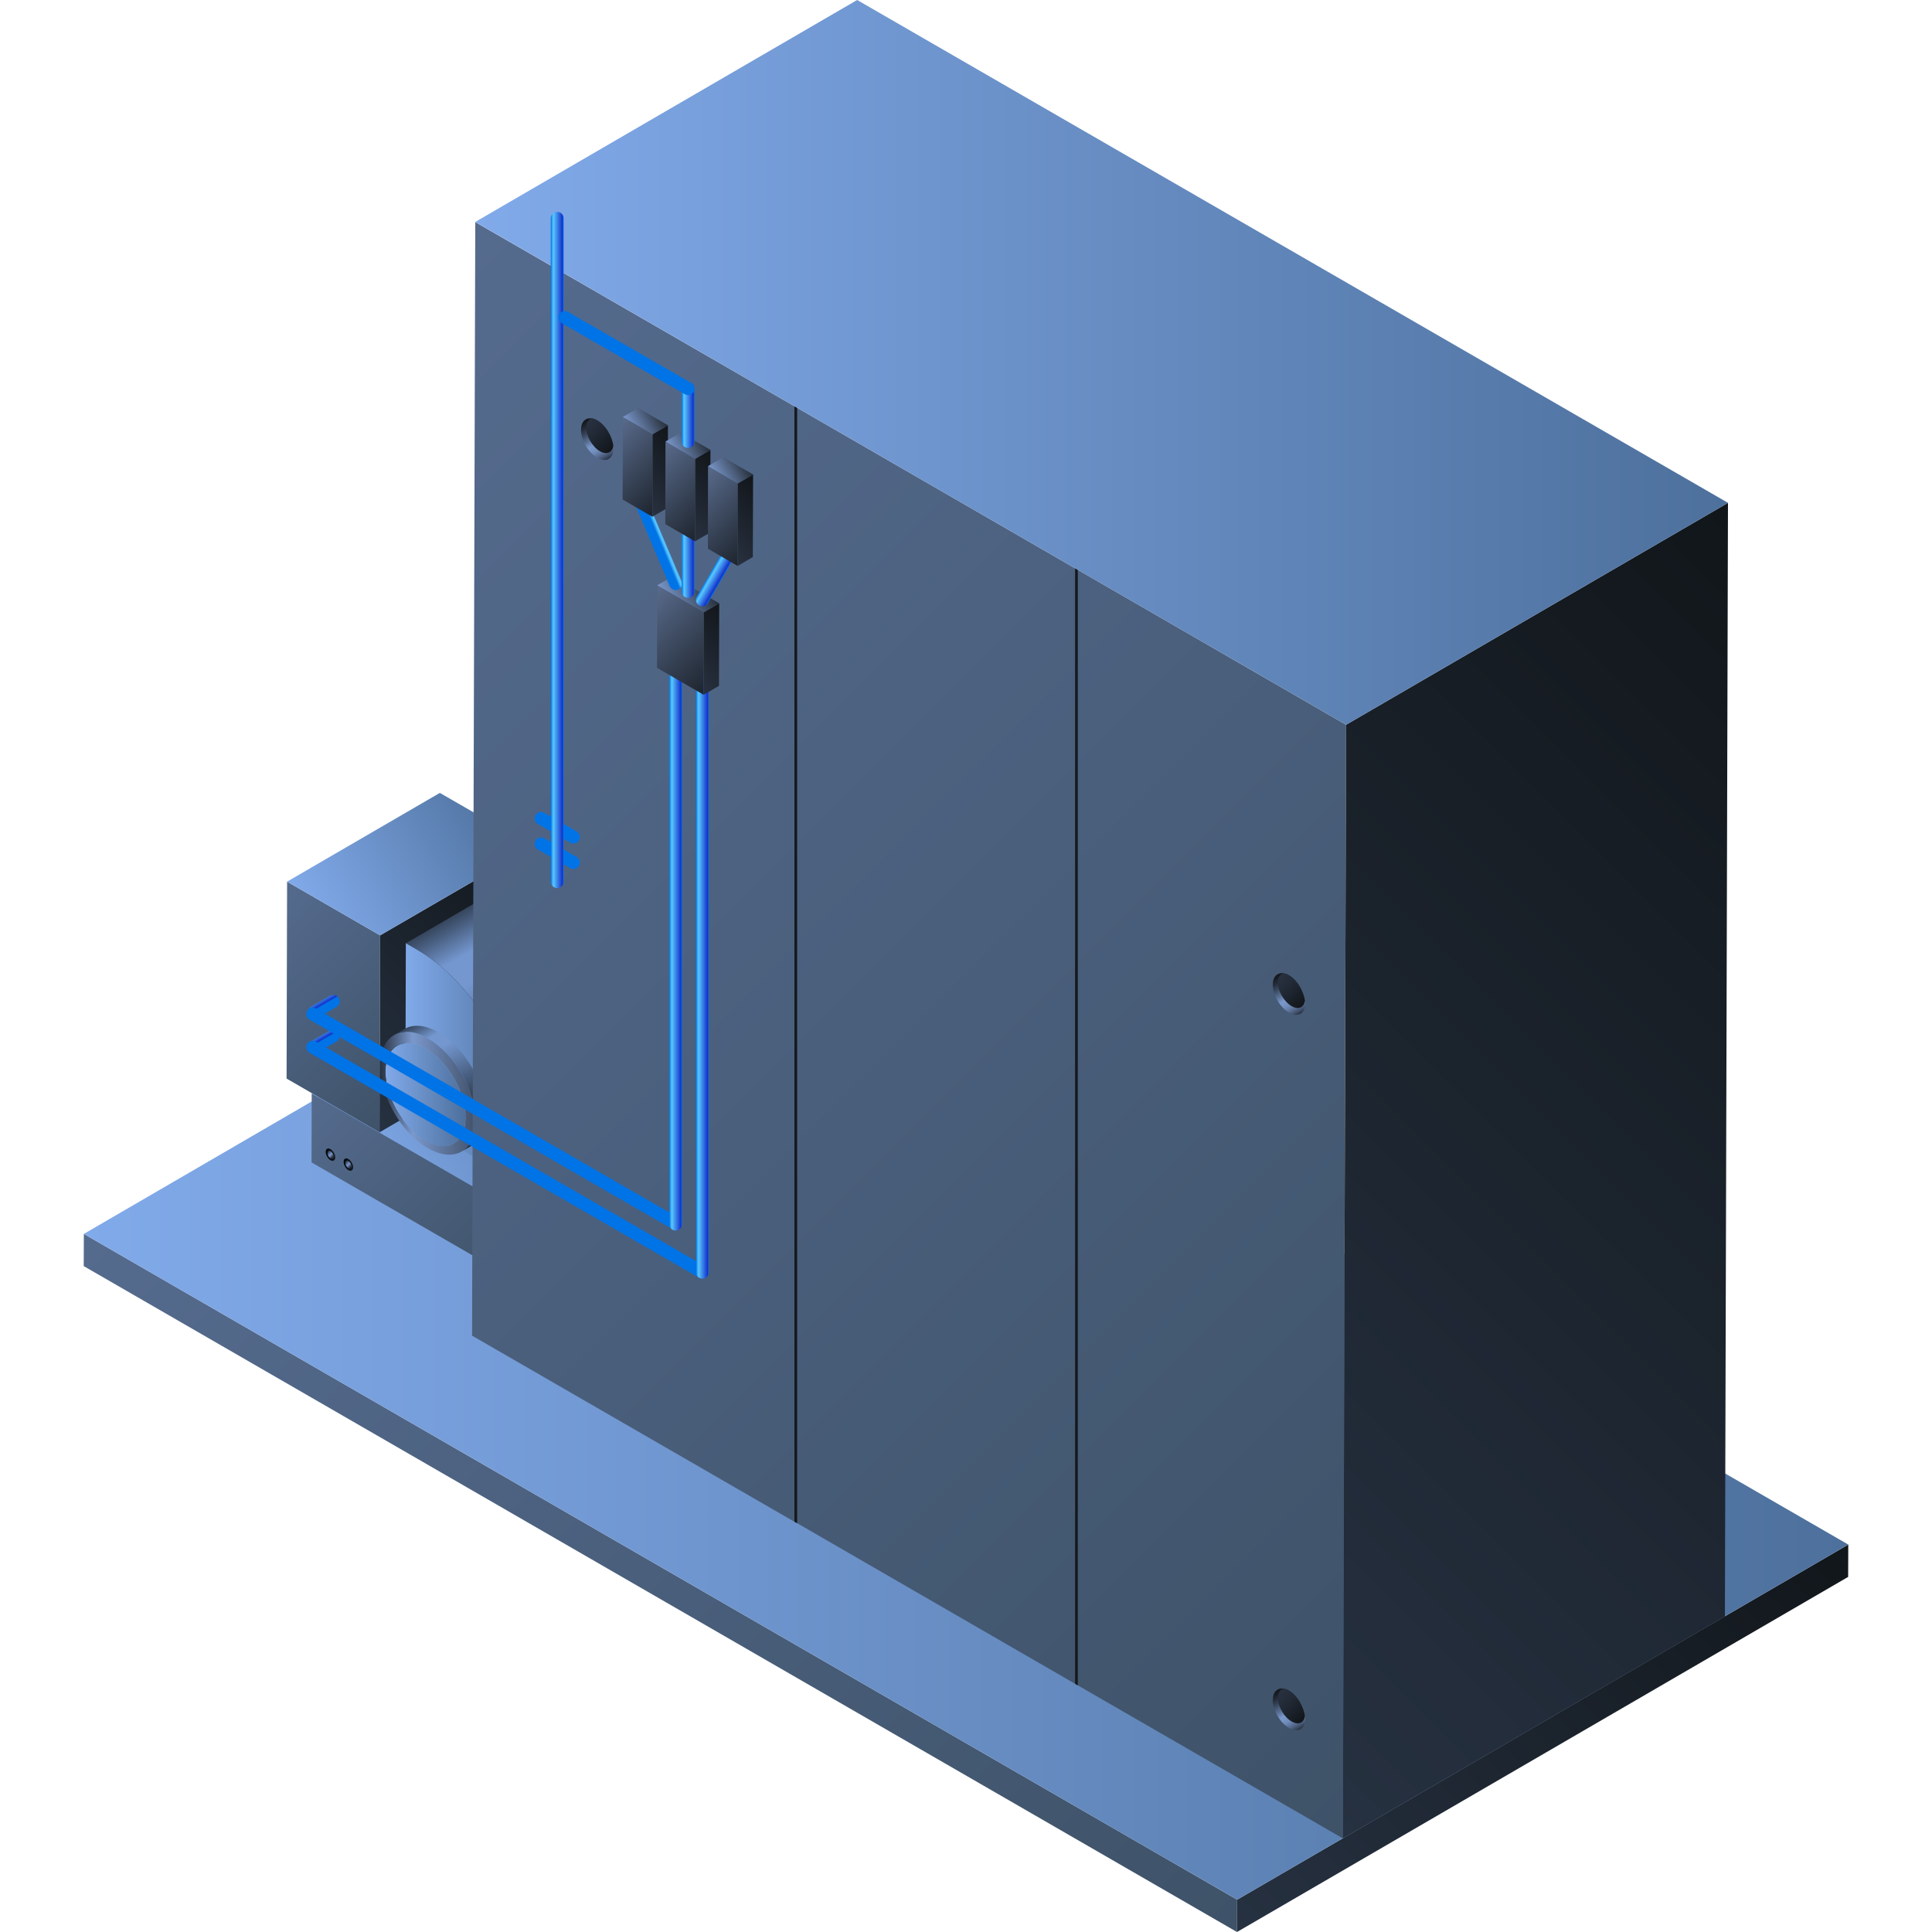 <?xml version="1.0" encoding="UTF-8"?>
<svg id="_图层_2" data-name="图层 2" xmlns="http://www.w3.org/2000/svg" xmlns:xlink="http://www.w3.org/1999/xlink" viewBox="0 0 150 150">
  <defs>
    <style>
      .cls-1 {
        fill: url(#_未命名的渐变_13);
      }

      .cls-1, .cls-2, .cls-3, .cls-4, .cls-5, .cls-6, .cls-7, .cls-8, .cls-9, .cls-10, .cls-11, .cls-12, .cls-13, .cls-14, .cls-15, .cls-16, .cls-17, .cls-18, .cls-19, .cls-20, .cls-21, .cls-22, .cls-23, .cls-24, .cls-25, .cls-26, .cls-27, .cls-28, .cls-29, .cls-30, .cls-31, .cls-32, .cls-33, .cls-34, .cls-35, .cls-36, .cls-37, .cls-38, .cls-39, .cls-40, .cls-41, .cls-42, .cls-43, .cls-44 {
        stroke-width: 0px;
      }

      .cls-2 {
        fill: url(#_未命名的渐变_10);
      }

      .cls-3 {
        fill: url(#_未命名的渐变_21);
      }

      .cls-45 {
        stroke: url(#_未命名的渐变_207-3);
      }

      .cls-45, .cls-46, .cls-47, .cls-48, .cls-49, .cls-50, .cls-51, .cls-7, .cls-52, .cls-53, .cls-54, .cls-55, .cls-56, .cls-57, .cls-58, .cls-59 {
        fill: none;
      }

      .cls-45, .cls-46, .cls-47, .cls-48, .cls-49, .cls-50, .cls-51, .cls-52, .cls-53, .cls-54, .cls-55, .cls-56, .cls-57, .cls-58, .cls-59 {
        stroke-miterlimit: 10;
      }

      .cls-45, .cls-46, .cls-47, .cls-48, .cls-49, .cls-50, .cls-51, .cls-53, .cls-54, .cls-55, .cls-56, .cls-57, .cls-58, .cls-59 {
        stroke-linecap: round;
      }

      .cls-46 {
        stroke: url(#_未命名的渐变_207-2);
      }

      .cls-47 {
        stroke: url(#_未命名的渐变_207-4);
      }

      .cls-48 {
        stroke: url(#_未命名的渐变_207-8);
      }

      .cls-49 {
        stroke: url(#_未命名的渐变_207-7);
      }

      .cls-50 {
        stroke: url(#_未命名的渐变_207-5);
      }

      .cls-51 {
        stroke: url(#_未命名的渐变_207-6);
      }

      .cls-4 {
        fill: url(#_未命名的渐变_16973-3);
      }

      .cls-5 {
        fill: url(#_未命名的渐变_16973-4);
      }

      .cls-6 {
        fill: url(#_未命名的渐变_16973-2);
      }

      .cls-8 {
        fill: url(#_未命名的渐变_8066-4);
      }

      .cls-9 {
        fill: url(#_未命名的渐变_8066-3);
      }

      .cls-10 {
        fill: url(#_未命名的渐变_8066-2);
      }

      .cls-11 {
        fill: url(#_未命名的渐变_2030-3);
      }

      .cls-12 {
        fill: url(#_未命名的渐变_2030-4);
      }

      .cls-13 {
        fill: url(#_未命名的渐变_2030-2);
      }

      .cls-14 {
        fill: url(#_未命名的渐变_2212-3);
      }

      .cls-15 {
        fill: url(#_未命名的渐变_2212-2);
      }

      .cls-16 {
        fill: url(#_未命名的渐变_1827-2);
      }

      .cls-17 {
        fill: url(#_未命名的渐变_1827-3);
      }

      .cls-18 {
        fill: url(#_未命名的渐变_1827-4);
      }

      .cls-52 {
        stroke: #fff;
        stroke-width: .1px;
      }

      .cls-19 {
        fill: url(#_未命名的渐变_8066);
      }

      .cls-20 {
        fill: url(#_未命名的渐变_10-4);
      }

      .cls-21 {
        fill: url(#_未命名的渐变_10-2);
      }

      .cls-22 {
        fill: url(#_未命名的渐变_10-3);
      }

      .cls-23 {
        fill: url(#_未命名的渐变_13-6);
      }

      .cls-24 {
        fill: url(#_未命名的渐变_13-5);
      }

      .cls-25 {
        fill: url(#_未命名的渐变_13-3);
      }

      .cls-26 {
        fill: url(#_未命名的渐变_13-2);
      }

      .cls-27 {
        fill: url(#_未命名的渐变_13-4);
      }

      .cls-28 {
        fill: url(#_未命名的渐变_1827);
      }

      .cls-29 {
        fill: url(#_未命名的渐变_21-2);
      }

      .cls-30 {
        fill: url(#_未命名的渐变_2030);
      }

      .cls-31 {
        fill: url(#_未命名的渐变_2212);
      }

      .cls-32 {
        fill: url(#_未命名的渐变_152-2);
      }

      .cls-33 {
        fill: url(#_未命名的渐变_16973);
      }

      .cls-34 {
        fill: url(#_未命名的渐变_211-2);
      }

      .cls-35 {
        fill: url(#_未命名的渐变_385-3);
      }

      .cls-36 {
        fill: url(#_未命名的渐变_385-2);
      }

      .cls-53 {
        stroke: url(#_未命名的渐变_207);
      }

      .cls-37 {
        fill: url(#_新建图案);
        opacity: .1;
      }

      .cls-60 {
        opacity: .2;
      }

      .cls-61 {
        isolation: isolate;
      }

      .cls-54 {
        stroke: url(#_未命名的渐变_17184);
      }

      .cls-39 {
        fill: url(#_未命名的渐变_385);
      }

      .cls-40 {
        fill: url(#_未命名的渐变_212);
      }

      .cls-41 {
        fill: url(#_未命名的渐变_211);
      }

      .cls-42 {
        fill: url(#_未命名的渐变_152);
      }

      .cls-62 {
        opacity: 0;
      }

      .cls-43 {
        fill: #14191e;
      }

      .cls-44 {
        fill: #000714;
      }

      .cls-55 {
        stroke: url(#_未命名的渐变_17184-6);
      }

      .cls-56 {
        stroke: url(#_未命名的渐变_17184-3);
      }

      .cls-57 {
        stroke: url(#_未命名的渐变_17184-2);
      }

      .cls-58 {
        stroke: url(#_未命名的渐变_17184-4);
      }

      .cls-59 {
        stroke: url(#_未命名的渐变_17184-5);
      }
    </style>
    <pattern id="_新建图案" data-name="新建图案" x="0" y="0" width="18.57" height="32.16" patternTransform="translate(449.28 1060.15)" patternUnits="userSpaceOnUse" viewBox="0 0 18.57 32.16">
      <g>
        <rect class="cls-7" x="0" y="0" width="18.57" height="32.16"/>
        <g>
          <g>
            <polyline class="cls-52" points="18.57 21.44 18.57 32.16 18.57 42.88"/>
            <polyline class="cls-52" points="9.29 26.8 18.57 32.16 27.85 37.51 27.85 37.52"/>
            <polyline class="cls-52" points="9.29 37.52 9.29 37.51 18.57 32.16 27.85 26.8"/>
          </g>
          <polygon class="cls-52" points="27.85 37.52 27.85 26.8 18.57 21.44 9.28 26.8 9.28 37.52 18.57 42.88 27.85 37.52"/>
        </g>
        <g>
          <g>
            <polyline class="cls-52" points="0 21.44 0 32.16 0 42.88"/>
            <polyline class="cls-52" points="-9.28 26.8 0 32.16 9.28 37.51 9.28 37.52"/>
            <polyline class="cls-52" points="-9.28 37.52 -9.28 37.51 0 32.16 9.28 26.8"/>
          </g>
          <polygon class="cls-52" points="9.28 37.52 9.28 26.8 0 21.44 -9.28 26.8 -9.28 37.52 0 42.88 9.28 37.52"/>
        </g>
        <g>
          <g>
            <polyline class="cls-52" points="18.57 10.72 27.85 16.08 37.13 21.43 37.13 21.44"/>
            <polyline class="cls-52" points="18.57 21.44 18.57 21.43 27.85 16.08 37.13 10.72"/>
          </g>
          <polygon class="cls-52" points="37.14 21.44 37.14 10.72 27.85 5.36 18.57 10.72 18.57 21.44 27.85 26.8 37.14 21.44"/>
        </g>
        <g>
          <g>
            <polyline class="cls-52" points="9.28 5.36 9.28 16.08 9.28 26.8"/>
            <polyline class="cls-52" points="0 10.72 9.28 16.08 18.56 21.43 18.56 21.44"/>
            <polyline class="cls-52" points="0 21.44 0 21.43 9.28 16.08 18.56 10.72"/>
          </g>
          <polygon class="cls-52" points="18.57 21.44 18.57 10.72 9.28 5.36 0 10.72 0 21.44 9.28 26.8 18.57 21.44"/>
        </g>
        <g>
          <g>
            <polyline class="cls-52" points="-18.56 10.72 -9.28 16.08 0 21.43 0 21.44"/>
            <polyline class="cls-52" points="-18.56 21.44 -18.56 21.43 -9.28 16.08 0 10.72"/>
          </g>
          <polygon class="cls-52" points="0 21.44 0 10.72 -9.28 5.36 -18.57 10.72 -18.57 21.44 -9.28 26.8 0 21.44"/>
        </g>
        <g>
          <g>
            <polyline class="cls-52" points="18.57 -10.72 18.57 0 18.57 10.72"/>
            <polyline class="cls-52" points="9.29 -5.36 18.57 0 27.85 5.35 27.85 5.36"/>
            <polyline class="cls-52" points="9.29 5.36 9.29 5.35 18.57 0 27.85 -5.36"/>
          </g>
          <polygon class="cls-52" points="27.85 5.36 27.85 -5.36 18.57 -10.72 9.28 -5.36 9.28 5.36 18.57 10.72 27.85 5.36"/>
        </g>
        <g>
          <g>
            <polyline class="cls-52" points="0 -10.72 0 0 0 10.72"/>
            <polyline class="cls-52" points="-9.28 -5.36 0 0 9.28 5.35 9.28 5.36"/>
            <polyline class="cls-52" points="-9.28 5.36 -9.28 5.35 0 0 9.28 -5.36"/>
          </g>
          <polygon class="cls-52" points="9.28 5.36 9.28 -5.36 0 -10.72 -9.28 -5.36 -9.28 5.36 0 10.72 9.28 5.36"/>
        </g>
      </g>
    </pattern>
    <linearGradient id="_未命名的渐变_1827" data-name="未命名的渐变 1827" x1="87.21" y1="158.83" x2="15.34" y2="86.96" gradientUnits="userSpaceOnUse">
      <stop offset="0" stop-color="#3e5268"/>
      <stop offset="1" stop-color="#556b8e"/>
    </linearGradient>
    <linearGradient id="_未命名的渐变_10" data-name="未命名的渐变 10" x1="100.39" y1="154.34" x2="139.16" y2="115.58" gradientUnits="userSpaceOnUse">
      <stop offset="0" stop-color="#263141"/>
      <stop offset="1" stop-color="#11161a"/>
    </linearGradient>
    <linearGradient id="_未命名的渐变_13" data-name="未命名的渐变 13" x1="6.51" y1="107.86" x2="143.5" y2="107.86" gradientUnits="userSpaceOnUse">
      <stop offset="0" stop-color="#81aaea"/>
      <stop offset="1" stop-color="#4d709c"/>
    </linearGradient>
    <linearGradient id="_未命名的渐变_1827-2" data-name="未命名的渐变 1827" x1="40.42" y1="100.27" x2="24.62" y2="84.47" xlink:href="#_未命名的渐变_1827"/>
    <linearGradient id="_未命名的渐变_10-2" data-name="未命名的渐变 10" x1="40.74" y1="99.76" x2="52.8" y2="87.7" xlink:href="#_未命名的渐变_10"/>
    <linearGradient id="_未命名的渐变_13-2" data-name="未命名的渐变 13" x1="28.35" y1="92.08" x2="48.56" y2="80.42" xlink:href="#_未命名的渐变_13"/>
    <linearGradient id="_未命名的渐变_1827-3" data-name="未命名的渐变 1827" x1="32.54" y1="84.84" x2="19.22" y2="71.52" xlink:href="#_未命名的渐变_1827"/>
    <linearGradient id="_未命名的渐变_10-3" data-name="未命名的渐变 10" x1="26.9" y1="85.34" x2="43.94" y2="68.29" xlink:href="#_未命名的渐变_10"/>
    <linearGradient id="_未命名的渐变_13-3" data-name="未命名的渐变 13" x1="24.09" y1="71.56" x2="39.58" y2="62.62" xlink:href="#_未命名的渐变_13"/>
    <linearGradient id="_未命名的渐变_13-4" data-name="未命名的渐变 13" x1="31.47" y1="82.6" x2="40.57" y2="82.6" xlink:href="#_未命名的渐变_13"/>
    <linearGradient id="_未命名的渐变_21" data-name="未命名的渐变 21" x1="36.05" y1="70.57" x2="46.45" y2="88.59" gradientUnits="userSpaceOnUse">
      <stop offset="0" stop-color="#35455c"/>
      <stop offset=".15" stop-color="#7497d0"/>
      <stop offset=".25" stop-color="#7497d0"/>
      <stop offset=".9" stop-color="#11161a"/>
      <stop offset="1" stop-color="#263141"/>
    </linearGradient>
    <linearGradient id="_未命名的渐变_13-5" data-name="未命名的渐变 13" x1="29.92" y1="84.99" x2="36.14" y2="84.99" xlink:href="#_未命名的渐变_13"/>
    <linearGradient id="_未命名的渐变_212" data-name="未命名的渐变 212" x1="29.51" y1="84.88" x2="36.92" y2="84.88" gradientUnits="userSpaceOnUse">
      <stop offset="0" stop-color="#283140"/>
      <stop offset=".34" stop-color="#7a98cc"/>
      <stop offset="1" stop-color="#41516a"/>
    </linearGradient>
    <linearGradient id="_未命名的渐变_21-2" data-name="未命名的渐变 21" x1="32.32" y1="79.36" x2="37.54" y2="88.42" xlink:href="#_未命名的渐变_21"/>
    <linearGradient id="_未命名的渐变_211" data-name="未命名的渐变 211" x1="25.29" y1="89.65" x2="26.03" y2="89.65" gradientUnits="userSpaceOnUse">
      <stop offset="0" stop-color="#00050a"/>
      <stop offset="1" stop-color="#181d26"/>
    </linearGradient>
    <linearGradient id="_未命名的渐变_152" data-name="未命名的渐变 152" x1="25.88" y1="89.87" x2="25.44" y2="89.43" gradientUnits="userSpaceOnUse">
      <stop offset="0" stop-color="#12161a"/>
      <stop offset=".5" stop-color="#7a98cc"/>
      <stop offset="1" stop-color="#283140"/>
    </linearGradient>
    <linearGradient id="_未命名的渐变_211-2" data-name="未命名的渐变 211" x1="26.67" y1="90.42" x2="27.42" y2="90.42" xlink:href="#_未命名的渐变_211"/>
    <linearGradient id="_未命名的渐变_152-2" data-name="未命名的渐变 152" x1="27.26" y1="90.63" x2="26.83" y2="90.2" xlink:href="#_未命名的渐变_152"/>
    <linearGradient id="_未命名的渐变_1827-4" data-name="未命名的渐变 1827" x1="118.8" y1="128.2" x2="22.37" y2="31.77" xlink:href="#_未命名的渐变_1827"/>
    <linearGradient id="_未命名的渐变_10-4" data-name="未命名的渐变 10" x1="85.81" y1="124.28" x2="152.61" y2="57.49" xlink:href="#_未命名的渐变_10"/>
    <linearGradient id="_未命名的渐变_13-6" data-name="未命名的渐变 13" x1="36.9" y1="28.13" x2="134.16" y2="28.13" xlink:href="#_未命名的渐变_13"/>
    <linearGradient id="_未命名的渐变_385" data-name="未命名的渐变 385" x1="100.97" y1="78.7" x2="99.19" y2="75.63" gradientUnits="userSpaceOnUse">
      <stop offset="0" stop-color="#283140"/>
      <stop offset=".05" stop-color="#3a4860"/>
      <stop offset=".13" stop-color="#516486"/>
      <stop offset=".21" stop-color="#637ba4"/>
      <stop offset=".28" stop-color="#6f8bba"/>
      <stop offset=".35" stop-color="#7794c7"/>
      <stop offset=".42" stop-color="#7a98cc"/>
      <stop offset=".55" stop-color="#5a7196"/>
      <stop offset=".7" stop-color="#3b4a61"/>
      <stop offset=".83" stop-color="#252d3a"/>
      <stop offset=".94" stop-color="#171c22"/>
      <stop offset="1" stop-color="#12161a"/>
    </linearGradient>
    <linearGradient id="_未命名的渐变_2212" data-name="未命名的渐变 2212" x1="101.26" y1="77.99" x2="99.2" y2="75.93" gradientUnits="userSpaceOnUse">
      <stop offset="0" stop-color="#12161a"/>
      <stop offset=".1" stop-color="#14191e"/>
      <stop offset=".66" stop-color="#222a37"/>
      <stop offset="1" stop-color="#283140"/>
    </linearGradient>
    <linearGradient id="_未命名的渐变_385-2" data-name="未命名的渐变 385" x1="47.26" y1="35.62" x2="45.48" y2="32.55" xlink:href="#_未命名的渐变_385"/>
    <linearGradient id="_未命名的渐变_2212-2" data-name="未命名的渐变 2212" x1="47.55" y1="34.91" x2="45.49" y2="32.85" xlink:href="#_未命名的渐变_2212"/>
    <linearGradient id="_未命名的渐变_385-3" data-name="未命名的渐变 385" x1="100.97" y1="134.25" y2="131.17" xlink:href="#_未命名的渐变_385"/>
    <linearGradient id="_未命名的渐变_2212-3" data-name="未命名的渐变 2212" y1="133.53" y2="131.47" xlink:href="#_未命名的渐变_2212"/>
    <linearGradient id="_未命名的渐变_207" data-name="未命名的渐变 207" x1="1364.16" y1="-141.65" x2="1364.16" y2="-142.65" gradientTransform="translate(1389.29 -564.58) rotate(150) scale(1.15 -.87) skewX(23.41)" gradientUnits="userSpaceOnUse">
      <stop offset="0" stop-color="#0073e6"/>
      <stop offset=".1" stop-color="#1433cc"/>
      <stop offset=".8" stop-color="#59c8ff"/>
      <stop offset="1" stop-color="#0073e6"/>
    </linearGradient>
    <linearGradient id="_未命名的渐变_207-2" data-name="未命名的渐变 207" x1="39.4" y1="632.36" x2="39.4" y2="631.36" gradientTransform="translate(0 -564.58) rotate(30) scale(1.15 .87) skewX(23.41)" xlink:href="#_未命名的渐变_207"/>
    <linearGradient id="_未命名的渐变_207-3" data-name="未命名的渐变 207" y1="-144.34" y2="-145.34" xlink:href="#_未命名的渐变_207"/>
    <linearGradient id="_未命名的渐变_17184" data-name="未命名的渐变 17184" x1="54.03" y1="75.79" x2="55.03" y2="75.79" gradientUnits="userSpaceOnUse">
      <stop offset="0" stop-color="#0073e6"/>
      <stop offset=".2" stop-color="#59c8ff"/>
      <stop offset=".9" stop-color="#1433cc"/>
      <stop offset="1" stop-color="#0073e6"/>
    </linearGradient>
    <linearGradient id="_未命名的渐变_207-4" data-name="未命名的渐变 207" x1="38.36" y1="629.79" x2="38.36" y2="628.79" gradientTransform="translate(0 -564.58) rotate(30) scale(1.15 .87) skewX(23.41)" xlink:href="#_未命名的渐变_207"/>
    <linearGradient id="_未命名的渐变_17184-2" data-name="未命名的渐变 17184" x1="51.96" y1="73.15" x2="52.96" y2="73.15" xlink:href="#_未命名的渐变_17184"/>
    <linearGradient id="_未命名的渐变_16973" data-name="未命名的渐变 16973" x1="55.86" y1="52.71" x2="49.81" y2="46.66" gradientUnits="userSpaceOnUse">
      <stop offset="0" stop-color="#1d242d"/>
      <stop offset="1" stop-color="#596b8c"/>
    </linearGradient>
    <linearGradient id="_未命名的渐变_8066" data-name="未命名的渐变 8066" x1="53.16" y1="52.46" x2="57.31" y2="48.31" gradientUnits="userSpaceOnUse">
      <stop offset="0" stop-color="#283140"/>
      <stop offset="1" stop-color="#12161a"/>
    </linearGradient>
    <linearGradient id="_未命名的渐变_2030" data-name="未命名的渐变 2030" x1="51.93" y1="47" x2="54.93" y2="45.27" gradientUnits="userSpaceOnUse">
      <stop offset="0" stop-color="#7a98cc"/>
      <stop offset="1" stop-color="#262e39"/>
    </linearGradient>
    <linearGradient id="_未命名的渐变_207-5" data-name="未命名的渐变 207" x1="453.85" y1="1276.4" x2="454.83" y2="1275.98" gradientTransform="translate(-1645.63 -3805.41) rotate(150) scale(1 -3.28)" xlink:href="#_未命名的渐变_207"/>
    <linearGradient id="_未命名的渐变_17184-3" data-name="未命名的渐变 17184" x1="52.92" y1="43.3" x2="53.92" y2="43.3" xlink:href="#_未命名的渐变_17184"/>
    <linearGradient id="_未命名的渐变_17184-4" data-name="未命名的渐变 17184" x1="-759.79" y1="1303.47" x2="-758.79" y2="1303.47" gradientTransform="translate(2135.87 -2039.86) rotate(30) scale(1 2.18)" xlink:href="#_未命名的渐变_17184"/>
    <linearGradient id="_未命名的渐变_16973-2" data-name="未命名的渐变 16973" x1="52.01" y1="38.75" x2="47" y2="33.74" xlink:href="#_未命名的渐变_16973"/>
    <linearGradient id="_未命名的渐变_8066-2" data-name="未命名的渐变 8066" x1="49.18" y1="38.64" x2="53.33" y2="34.49" xlink:href="#_未命名的渐变_8066"/>
    <linearGradient id="_未命名的渐变_2030-2" data-name="未命名的渐变 2030" x1="48.94" y1="33.37" x2="51.28" y2="32.02" xlink:href="#_未命名的渐变_2030"/>
    <linearGradient id="_未命名的渐变_16973-3" data-name="未命名的渐变 16973" x1="55.32" y1="40.66" x2="50.3" y2="35.65" xlink:href="#_未命名的渐变_16973"/>
    <linearGradient id="_未命名的渐变_8066-3" data-name="未命名的渐变 8066" x1="52.49" y1="40.55" x2="56.64" y2="36.4" xlink:href="#_未命名的渐变_8066"/>
    <linearGradient id="_未命名的渐变_2030-3" data-name="未命名的渐变 2030" x1="52.24" y1="35.28" x2="54.59" y2="33.93" xlink:href="#_未命名的渐变_2030"/>
    <linearGradient id="_未命名的渐变_16973-4" data-name="未命名的渐变 16973" x1="58.63" y1="42.57" x2="53.61" y2="37.56" xlink:href="#_未命名的渐变_16973"/>
    <linearGradient id="_未命名的渐变_8066-4" data-name="未命名的渐变 8066" x1="55.79" y1="42.46" x2="59.94" y2="38.31" xlink:href="#_未命名的渐变_8066"/>
    <linearGradient id="_未命名的渐变_2030-4" data-name="未命名的渐变 2030" x1="55.55" y1="37.19" x2="57.89" y2="35.84" xlink:href="#_未命名的渐变_2030"/>
    <linearGradient id="_未命名的渐变_17184-5" data-name="未命名的渐变 17184" x1="52.92" y1="32.23" x2="53.92" y2="32.23" xlink:href="#_未命名的渐变_17184"/>
    <linearGradient id="_未命名的渐变_207-6" data-name="未命名的渐变 207" x1="43.26" y1="604.36" x2="43.26" y2="603.36" gradientTransform="translate(0 -564.58) rotate(30) scale(1.15 .87) skewX(23.41)" xlink:href="#_未命名的渐变_207"/>
    <linearGradient id="_未命名的渐变_207-7" data-name="未命名的渐变 207" x1="43.26" y1="606.34" x2="43.26" y2="605.34" gradientTransform="translate(0 -564.58) rotate(30) scale(1.15 .87) skewX(23.41)" xlink:href="#_未命名的渐变_207"/>
    <linearGradient id="_未命名的渐变_17184-6" data-name="未命名的渐变 17184" x1="42.76" y1="42.7" x2="43.76" y2="42.7" xlink:href="#_未命名的渐变_17184"/>
    <linearGradient id="_未命名的渐变_207-8" data-name="未命名的渐变 207" x1="48.63" y1="564.41" x2="48.63" y2="563.41" gradientTransform="translate(0 -564.58) rotate(30) scale(1.15 .87) skewX(23.41)" xlink:href="#_未命名的渐变_207"/>
  </defs>
  <g id="_图层_2-2" data-name="图层 2">
    <g id="_燃烧室锅炉" data-name="燃烧室锅炉">
      <g class="cls-62">
        <rect class="cls-44" y="0" width="150" height="150"/>
        <rect id="_网格" data-name="网格" class="cls-37" y="0" width="150" height="150"/>
      </g>
      <g>
        <g class="cls-61">
          <polygon class="cls-28" points="6.51 95.8 6.5 98.3 96.04 150 96.05 147.49 6.51 95.8"/>
          <polygon class="cls-2" points="96.05 147.49 96.04 150 143.49 122.43 143.5 119.92 96.05 147.49"/>
          <polygon class="cls-1" points="53.96 68.22 6.51 95.8 96.05 147.49 143.5 119.92 53.96 68.22"/>
        </g>
        <g>
          <g class="cls-61">
            <polygon class="cls-16" points="24.2 84.89 24.19 90.25 40.83 99.86 40.85 94.5 24.2 84.89"/>
            <polygon class="cls-21" points="40.85 94.5 40.83 99.86 52.7 92.97 52.71 87.61 40.85 94.5"/>
            <polygon class="cls-26" points="36.07 78 24.2 84.89 40.85 94.5 52.71 87.61 36.07 78"/>
          </g>
          <g class="cls-61">
            <polygon class="cls-17" points="22.29 68.45 22.25 83.74 29.47 87.91 29.51 72.62 22.29 68.45"/>
            <polygon class="cls-22" points="29.51 72.62 29.47 87.91 41.33 81.01 41.38 65.73 29.51 72.62"/>
            <polygon class="cls-25" points="34.15 61.56 22.29 68.45 29.51 72.62 41.38 65.73 34.15 61.56"/>
          </g>
          <g class="cls-61">
            <path class="cls-27" d="m32.34,73.7l-.83-.48-.04,13.52,9.09,5.25v-4.03c.03-5.24-3.66-11.63-8.22-14.26Z"/>
            <path class="cls-3" d="m40.65,68.88l-.83-.48-8.3,4.83.83.48c4.56,2.63,8.25,9.02,8.23,14.26v4.03s8.29-4.83,8.29-4.83v-4.03c.03-5.24-3.66-11.63-8.22-14.26Z"/>
          </g>
          <g class="cls-61">
            <path class="cls-24" d="m33.04,81.41c-1.72-.99-3.11-.19-3.12,1.78,0,1.97,1.38,4.38,3.09,5.37,1.72.99,3.12.19,3.12-1.78,0-1.97-1.38-4.38-3.1-5.37Z"/>
            <path class="cls-40" d="m33.23,80.62c-2.05-1.18-3.71-.23-3.71,2.12,0,2.35,1.64,5.22,3.69,6.4,2.05,1.18,3.71.23,3.72-2.12,0-2.35-1.65-5.22-3.7-6.4Zm-.21,7.94c-1.72-.99-3.1-3.39-3.09-5.37,0-1.97,1.4-2.77,3.12-1.78,1.72.99,3.11,3.4,3.1,5.37,0,1.97-1.4,2.77-3.12,1.78Z"/>
            <path class="cls-29" d="m34.04,80.15c-1.03-.59-1.96-.65-2.63-.26l-.81.47c.67-.39,1.6-.34,2.63.26,2.05,1.18,3.7,4.05,3.7,6.4,0,1.17-.42,1.99-1.08,2.38l.81-.47c.67-.39,1.08-1.21,1.08-2.38,0-2.35-1.65-5.22-3.7-6.4Z"/>
          </g>
          <g>
            <path class="cls-41" d="m25.66,89.22c.2.12.37.41.37.64s-.17.34-.37.22-.37-.41-.37-.65.17-.33.37-.21Zm0,.69c.12.07.23.01.23-.13s-.1-.32-.22-.39-.23-.01-.23.13.1.32.22.39"/>
            <path class="cls-42" d="m25.66,89.39c.12.07.23.25.22.39s-.1.2-.23.13-.23-.25-.22-.39.1-.2.23-.13Z"/>
          </g>
          <g>
            <path class="cls-34" d="m27.05,89.99c.2.12.37.41.37.64s-.17.34-.37.22-.37-.41-.37-.65.17-.33.37-.21Zm0,.69c.12.07.23.01.23-.13s-.1-.32-.22-.39-.23-.01-.23.13.1.32.22.39"/>
            <path class="cls-32" d="m27.05,90.16c.12.07.23.25.22.39s-.1.2-.23.13-.23-.25-.22-.39.1-.2.23-.13Z"/>
          </g>
        </g>
        <g>
          <g class="cls-61">
            <polygon class="cls-18" points="104.51 56.27 104.26 142.73 83.68 130.85 83.47 130.73 61.89 118.26 61.68 118.15 36.65 103.7 36.9 17.24 61.68 31.54 61.89 31.66 83.47 44.12 83.68 44.24 104.51 56.27"/>
            <polygon class="cls-43" points="83.68 44.24 83.68 130.85 83.47 130.73 83.47 44.12 83.68 44.24"/>
            <polygon class="cls-43" points="61.89 31.66 61.89 118.26 61.68 118.15 61.68 31.54 61.89 31.66"/>
            <polygon class="cls-20" points="104.51 56.27 104.26 142.73 133.92 125.5 134.16 39.04 104.51 56.27"/>
            <polygon class="cls-23" points="66.55 0 36.9 17.23 104.51 56.27 134.16 39.04 66.55 0"/>
          </g>
          <g>
            <path class="cls-39" d="m101.34,77.9c0,.8-.57,1.12-1.26.72-.7-.4-1.26-1.37-1.26-2.17,0-.63.36-.97.86-.88.13.02.27.07.41.16.64.37,1.16,1.22,1.24,1.98.01.07.02.14.02.2Z"/>
            <path class="cls-31" d="m101.32,77.69c-.08.54-.51.73-1.05.42-.58-.34-1.05-1.15-1.05-1.82,0-.41.18-.67.45-.73.13.02.27.07.41.16.64.37,1.16,1.22,1.24,1.98Z"/>
          </g>
          <g>
            <path class="cls-36" d="m47.63,34.82c0,.8-.57,1.12-1.26.72-.7-.4-1.26-1.37-1.26-2.17,0-.63.36-.97.86-.88.13.02.27.07.41.16.64.37,1.16,1.22,1.24,1.98.01.07.02.14.02.2Z"/>
            <path class="cls-15" d="m47.62,34.61c-.08.54-.51.73-1.05.42-.58-.34-1.05-1.15-1.05-1.82,0-.41.18-.67.45-.73.13.02.27.07.41.16.64.37,1.16,1.22,1.24,1.98Z"/>
          </g>
          <g>
            <path class="cls-35" d="m101.34,133.44c0,.8-.57,1.12-1.26.72-.7-.4-1.26-1.37-1.26-2.17,0-.63.36-.97.86-.88.13.02.27.07.41.16.64.37,1.16,1.22,1.24,1.98.01.07.02.14.02.2Z"/>
            <path class="cls-14" d="m101.32,133.23c-.08.54-.51.73-1.05.42-.58-.34-1.05-1.15-1.05-1.82,0-.41.18-.67.45-.73.13.02.27.07.41.16.64.37,1.16,1.22,1.24,1.98Z"/>
          </g>
        </g>
        <g>
          <line class="cls-53" x1="24.37" y1="81.3" x2="25.88" y2="80.43"/>
          <line class="cls-46" x1="54.53" y1="98.77" x2="24.28" y2="81.3"/>
          <line class="cls-45" x1="24.37" y1="78.61" x2="25.88" y2="77.74"/>
          <line class="cls-54" x1="54.53" y1="52.82" x2="54.53" y2="98.77"/>
          <line class="cls-47" x1="52.44" y1="94.99" x2="24.28" y2="78.73"/>
          <line class="cls-57" x1="52.46" y1="51.25" x2="52.46" y2="95.04"/>
          <g>
            <polygon class="cls-33" points="51.03 45.44 51.01 51.85 54.63 53.94 54.65 47.53 51.03 45.44"/>
            <polygon class="cls-19" points="54.65 47.53 54.63 53.94 55.82 53.25 55.84 46.84 54.65 47.53"/>
            <polygon class="cls-30" points="52.22 44.75 51.03 45.44 54.65 47.53 55.84 46.84 52.22 44.75"/>
          </g>
          <g>
            <line class="cls-50" x1="49.73" y1="38.87" x2="52.46" y2="45.31"/>
            <line class="cls-56" x1="53.42" y1="40.67" x2="53.42" y2="45.92"/>
            <line class="cls-58" x1="56.71" y1="42.79" x2="54.53" y2="46.57"/>
          </g>
          <g class="cls-61">
            <polygon class="cls-6" points="48.36 32.37 48.34 38.78 50.65 40.12 50.67 33.71 48.36 32.37"/>
            <polygon class="cls-10" points="50.67 33.71 50.65 40.12 51.84 39.43 51.86 33.02 50.67 33.71"/>
            <polygon class="cls-13" points="49.55 31.68 48.36 32.37 50.67 33.71 51.86 33.02 49.55 31.68"/>
          </g>
          <g class="cls-61">
            <polygon class="cls-4" points="51.67 34.28 51.65 40.69 53.96 42.03 53.98 35.62 51.67 34.28"/>
            <polygon class="cls-9" points="53.98 35.62 53.96 42.03 55.15 41.34 55.16 34.93 53.98 35.62"/>
            <polygon class="cls-11" points="52.85 33.59 51.67 34.28 53.98 35.62 55.16 34.93 52.85 33.59"/>
          </g>
          <g class="cls-61">
            <polygon class="cls-5" points="54.97 36.19 54.96 42.6 57.27 43.94 57.28 37.53 54.97 36.19"/>
            <polygon class="cls-8" points="57.28 37.53 57.27 43.94 58.45 43.25 58.47 36.84 57.28 37.53"/>
            <polygon class="cls-12" points="56.16 35.5 54.97 36.19 57.28 37.53 58.47 36.84 56.16 35.5"/>
          </g>
          <line class="cls-59" x1="53.42" y1="30.17" x2="53.42" y2="34.28"/>
          <line class="cls-51" x1="44.52" y1="64.99" x2="42.01" y2="63.54"/>
          <line class="cls-49" x1="44.52" y1="66.97" x2="42.01" y2="65.52"/>
          <line class="cls-55" x1="43.26" y1="16.95" x2="43.26" y2="68.45"/>
          <line class="cls-48" x1="53.42" y1="30.17" x2="43.85" y2="24.65"/>
        </g>

      </g>
    </g>
  </g>
</svg>